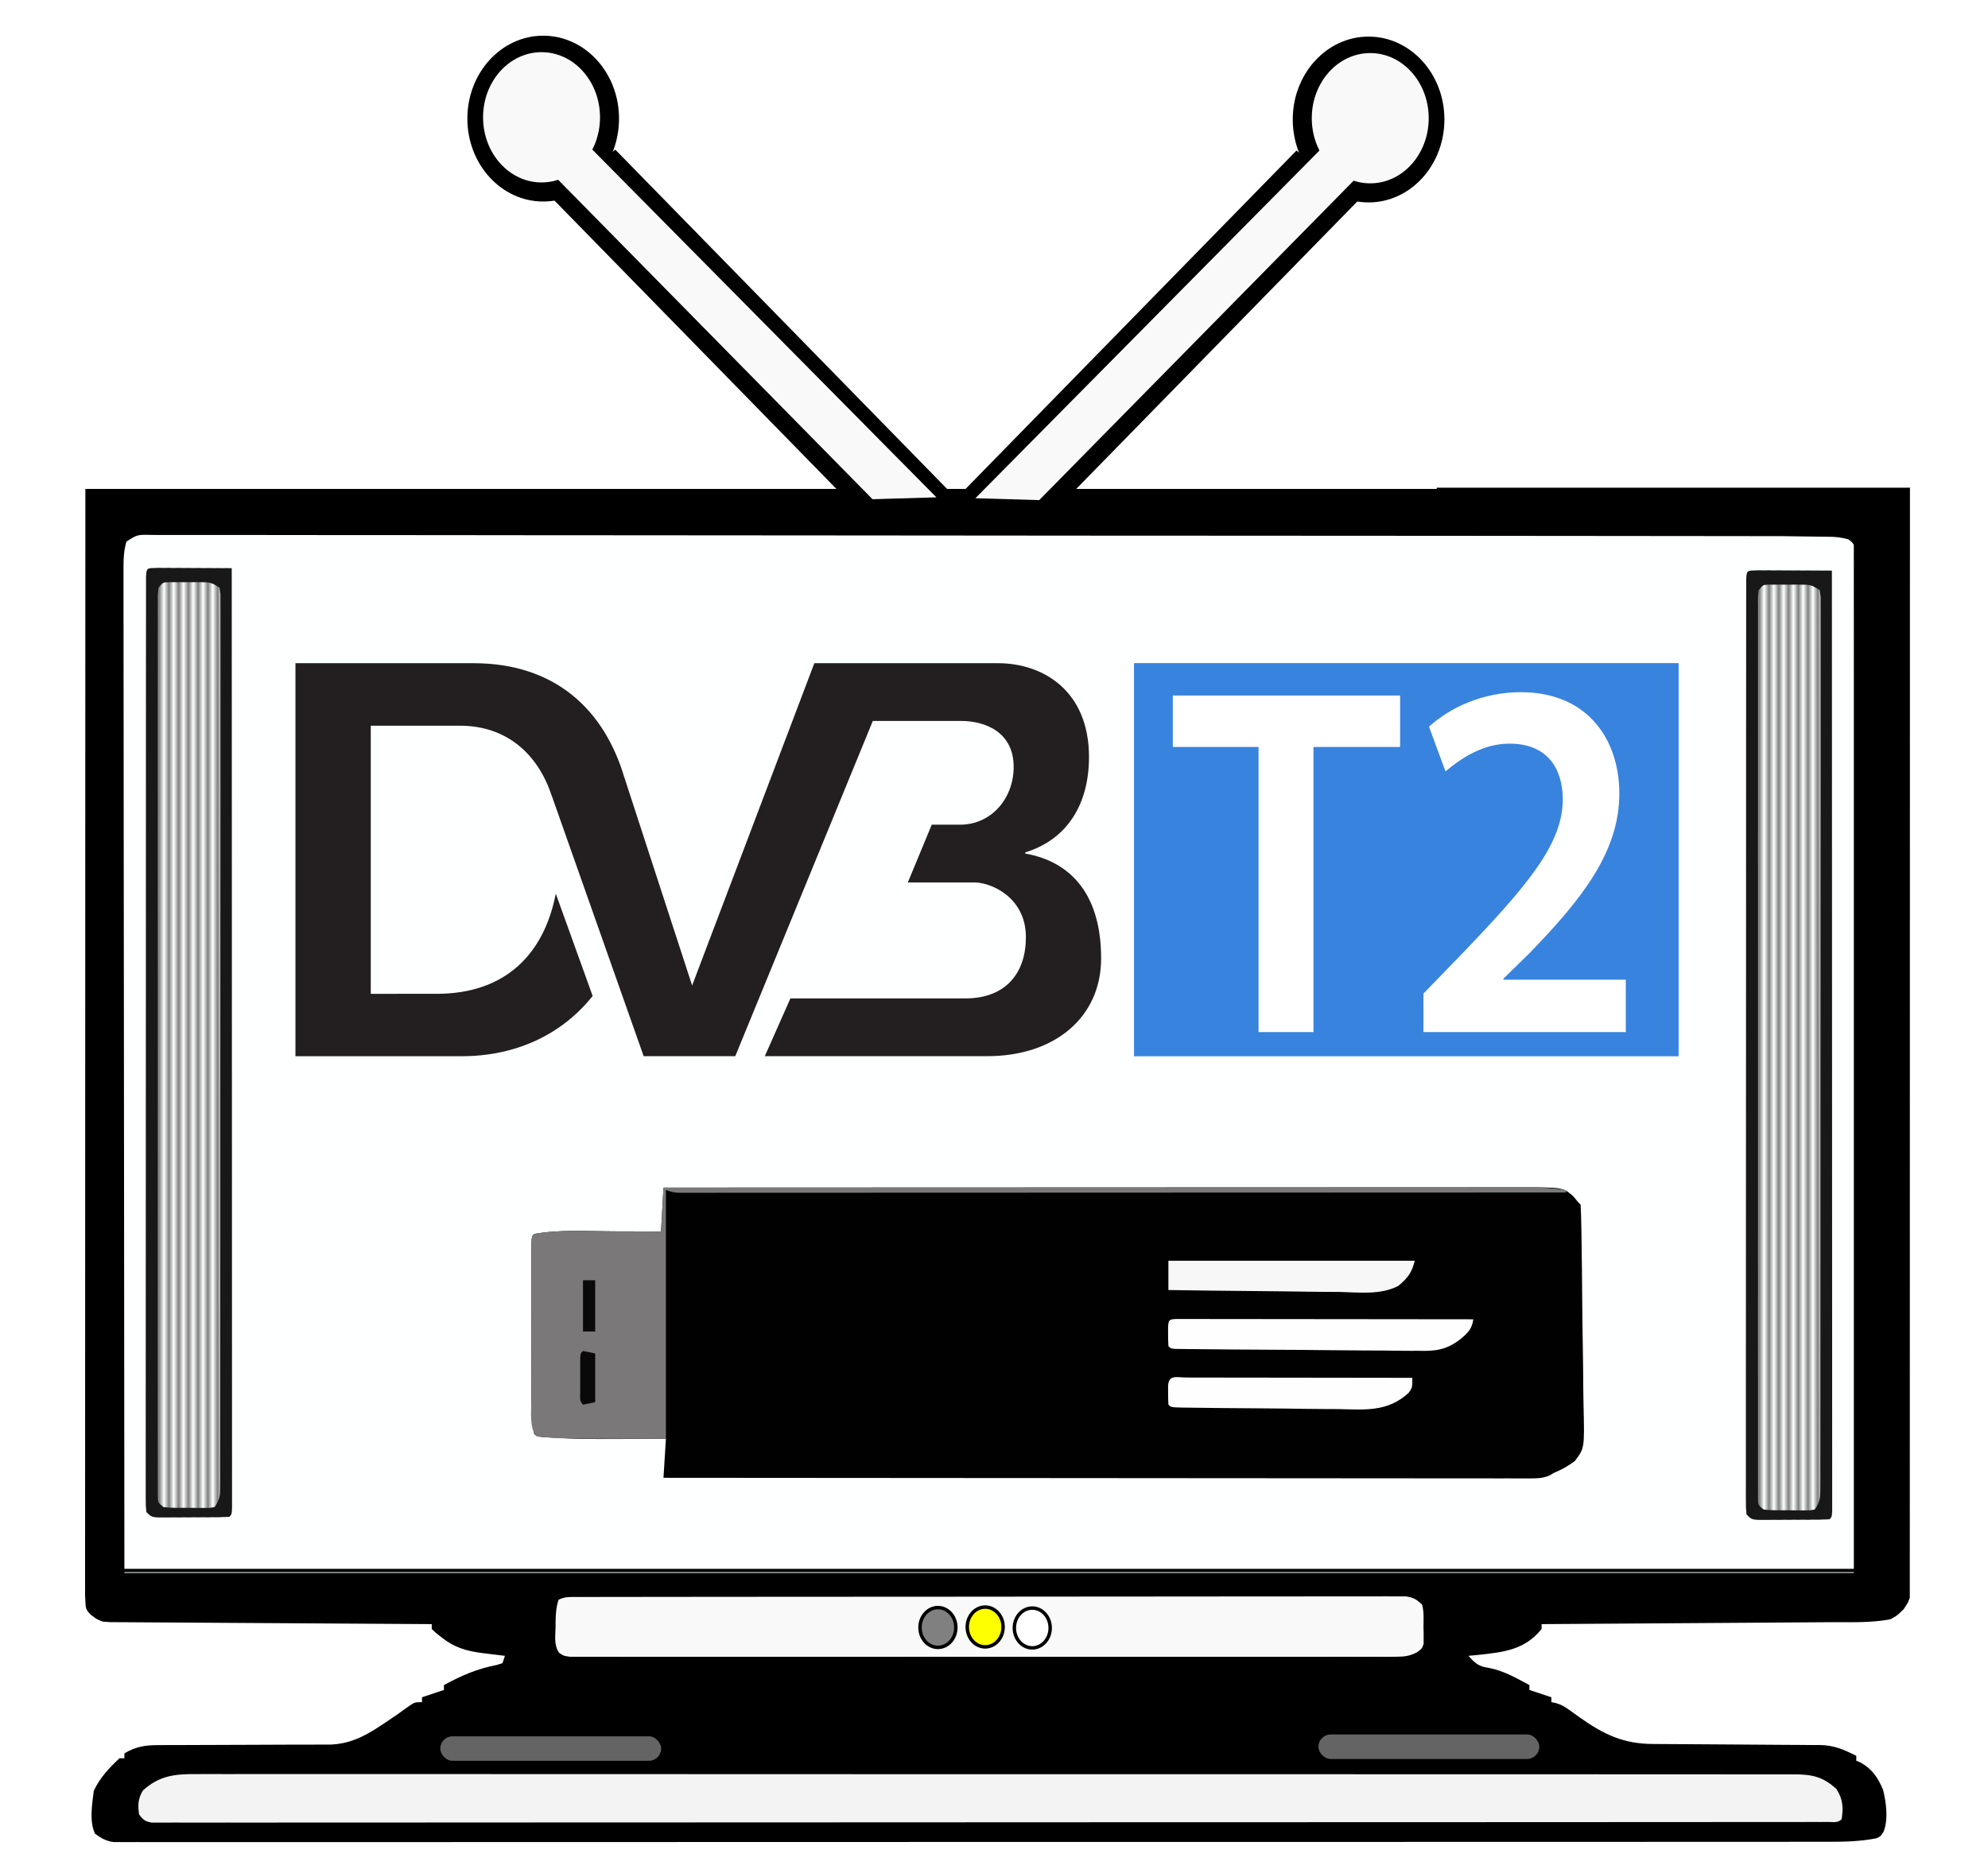 <?xml version="1.0" encoding="UTF-8" standalone="no"?>
<svg
   version="1.1"
   width="815"
   height="768"
   id="svg434"
   sodipodi:docname="icon.svg"
   inkscape:version="1.3.2 (091e20e, 2023-11-25, custom)"
   xmlns:inkscape="http://www.inkscape.org/namespaces/inkscape"
   xmlns:sodipodi="http://sodipodi.sourceforge.net/DTD/sodipodi-0.dtd"
   xmlns:xlink="http://www.w3.org/1999/xlink"
   xmlns="http://www.w3.org/2000/svg"
   xmlns:svg="http://www.w3.org/2000/svg">
  <defs
     id="defs438">
    <pattern
       inkscape:collect="always"
       xlink:href="#Strips2_1"
       preserveAspectRatio="xMidYMid"
       id="pattern74"
       patternTransform="matrix(2,0,0,2,720.235,233.886)"
       x="0"
       y="0" />
    <pattern
       inkscape:collect="always"
       xlink:href="#Strips2_1"
       preserveAspectRatio="xMidYMid"
       id="pattern73"
       patternTransform="matrix(2,0,0,2,64.235,232.886)" />
    <pattern
       inkscape:collect="always"
       patternUnits="userSpaceOnUse"
       width="1.5"
       height="1"
       patternTransform="translate(0,0) scale(2,2)"
       preserveAspectRatio="xMidYMid"
       id="Strips2_1"
       style="fill:#808080"
       inkscape:stockid="Stripes 12 (2:1)"
       inkscape:isstock="true"
       inkscape:label="Stripes 12 (2:1)">
      <rect
   style="stroke:none"
   x="0"
   y="-0.5"
   width="1"
   height="2"
   id="rect197" />

    </pattern>
    <clipPath
       clipPathUnits="userSpaceOnUse"
       id="clipPath5">
      <rect
         style="fill:#000000;stroke:#000000;stroke-width:0;stroke-linejoin:bevel;paint-order:stroke markers fill;stop-color:#000000"
         id="rect5-4"
         width="20"
         height="200"
         x="530"
         y="595" />
    </clipPath>
    <linearGradient
       id="swatch46">
      <stop
         style="stop-color:#ffffff;stop-opacity:1;"
         offset="0"
         id="stop46" />
    </linearGradient>
  </defs>
  <sodipodi:namedview
     id="namedview436"
     pagecolor="#646464"
     bordercolor="#000000"
     borderopacity="0.25"
     inkscape:showpageshadow="2"
     inkscape:pageopacity="0.0"
     inkscape:pagecheckerboard="0"
     inkscape:deskcolor="#d1d1d1"
     showgrid="false"
     inkscape:zoom="1"
     inkscape:cx="249"
     inkscape:cy="581"
     inkscape:window-width="1848"
     inkscape:window-height="1177"
     inkscape:window-x="-6"
     inkscape:window-y="12"
     inkscape:window-maximized="0"
     inkscape:current-layer="svg434" />
  <path
     id="path372-4-9"
     d="m 593.238,191.029 v 0.501 H 308.644 229.08 28.13 c -0.019,53.413 -0.04,106.826 -0.05,160.239 -0.002,10.99 -0.004,21.981 -0.006,32.971 v 4.26 c -0.004,22.587 -0.013,45.175 -0.022,67.762 -0.01,23.246 -0.016,46.491 -0.018,69.737 -9.28e-4,14.329 -0.004,28.658 -0.012,42.987 -0.006,9.911 -0.008,19.822 -0.008,29.733 7.68e-4,5.715 0.002,11.431 -0.002,17.146 -0.005,5.309 -0.01,10.618 -0.008,15.927 9.38e-4,1.922 9.38e-4,3.844 0.002,5.766 -0.004,2.673 -0.008,5.347 -0.006,8.02 l 0.205,3.682 c -0.009,2.476 1.692,3.647 2.369,4.398 2.439,1.776 1.301,0.966 2.623,1.775 l 2.132,0.88 3.074,0.24 c 2.055,0.009 4.109,0.017 6.164,0.031 3.775,0.028 7.551,0.053 11.326,0.072 4.015,0.021 8.03,0.046 12.045,0.072 7.579,0.051 15.157,0.096 22.736,0.139 8.698,0.049 17.399,0.103 26.097,0.158 17.987,0.115 35.974,0.223 53.961,0.327 l 2.244,0.014 v 2.004 l 1.793,1.659 2.415,1.847 c 5.325,4.156 10.357,5.558 17.07,6.398 l 2.056,0.239 c 1.379,0.17 2.757,0.339 4.136,0.509 l 3.132,0.368 -1.02,3.005 -2.347,0.74 c -8.161,1.528 -14.87,4.368 -22.134,8.277 v 2.004 l -9.18,3.005 v 2.004 c -3.06,0 -3.06,3e-5 -5.929,1.941 -3.098,2.259 -6.252,4.414 -9.475,6.498 l -1.873,1.203 c -6.865,4.521 -13.346,7.698 -21.75,7.793 l -2.309,-0.02 c -1.712,0.011 -3.426,0.022 -5.138,0.031 -2.771,-0.005 -5.541,-0.01 -8.312,0.004 -6.942,0.046 -13.883,0.068 -20.825,0.08 -5.994,0.01 -11.988,0.024 -17.982,0.061 -2.822,0.019 -5.643,0.034 -8.465,0.029 -1.78,-0.003 -3.561,4e-5 -5.341,0.01 l -2.494,0.016 c -5.581,-0.045 -9.653,0.532 -14.552,3.391 v 2.004 h -2.04 c -4.336,3.948 -8.281,8.111 -10.774,13.399 -0.664,5.401 -1.972,12.656 0.574,17.657 2.575,1.811 4.509,2.919 7.658,3.381 h 2.761 l 3.208,0.022 3.512,-0.022 c 3.983,0.013 7.967,0.024 11.95,0.012 3.704,-0.012 7.407,-0.01 11.111,-0.004 6.492,0.011 12.984,0.014 19.477,0.006 9.731,-0.014 19.46,-0.017 29.191,-0.01 17.376,0.012 34.753,0.012 52.128,0 15.288,-0.011 30.575,-0.019 45.862,-0.018 l 3.066,0.002 c 4.107,3.4e-4 8.213,-4e-4 12.32,0 38.549,0.004 77.099,-0.006 115.648,-0.027 34.323,-0.018 68.646,-0.027 102.969,-0.022 2.205,3.7e-4 4.41,0.002 6.614,0.002 h 3.303 c 5.489,8.9e-4 10.977,9.3e-4 16.466,0.002 l 3.283,0.002 c 28.726,0.004 57.451,-9.1e-4 86.176,-0.01 3.09,-9.2e-4 6.18,-9.2e-4 9.27,-0.002 2.05,-6.2e-4 4.1,-9.1e-4 6.15,-0.002 14.277,-0.004 28.555,-0.006 42.832,-0.004 18.494,0.002 36.987,-3.7e-4 55.481,-0.016 9.787,-0.007 19.575,-0.013 29.362,-0.007 6.582,0.004 13.162,9.2e-4 19.744,-0.007 3.757,-0.006 7.514,-0.012 11.27,-0.007 3.451,0.006 6.901,0.006 10.352,0 l 3.775,-0.01 c 6.795,0.026 13.289,-0.157 19.969,-1.438 1.766,-0.821 1.765,-0.82 3.016,-2.767 1.986,-5.186 1.08,-11.819 -0.231,-17.086 -2.144,-5.013 -4.536,-8.597 -9.435,-11.27 l -1.785,-0.751 v -2.004 c -5.319,-2.612 -9.266,-4.338 -15.321,-4.434 l -2.267,0.01 c -2.561,-0.027 -5.121,-0.052 -7.682,-0.057 -1.828,-0.003 -3.655,-0.011 -5.483,-0.025 -4.808,-0.045 -9.615,-0.079 -14.422,-0.1 -7.851,-0.033 -15.702,-0.089 -23.553,-0.151 -2.762,-0.022 -5.524,-0.041 -8.286,-0.053 -1.743,-0.007 -3.485,-0.015 -5.228,-0.025 l -2.439,-0.016 c -12.655,-0.017 -20.7,-3.81 -30.904,-10.865 l -2.146,-1.518 -2.05,-1.436 c -2.021,-1.442 -3.505,-2.328 -5.913,-3.017 l -1.813,-0.353 v -2.004 l -9.181,-3.005 v -2.004 c -5.625,-2.972 -11.001,-6.015 -17.341,-7.138 -3.933,-0.483 -5.526,-2.008 -8.16,-4.884 1.369,-0.119 2.737,-0.246 4.104,-0.376 10.61,-1.151 19.393,-1.997 26.497,-10.644 v -2.004 c 16.564,-0.103 33.128,-0.209 49.692,-0.323 8.059,-0.055 16.119,-0.111 24.178,-0.16 7.073,-0.043 14.145,-0.089 21.218,-0.139 3.744,-0.027 7.489,-0.054 11.233,-0.076 3.569,-0.02 7.139,-0.042 10.709,-0.069 l 3.985,-0.029 c 8.195,-0.039 16.778,0.34 24.854,-1.207 1.963,-1.157 2.154,-0.78 5.546,-4.132 l 1.785,-2.755 0.765,-1.941 0.064,-454.003 0.011,-2.037 -2.051,0.033 z m -537.754,19.379 3.399,0.039 c 3.837,-0.02 7.671,-0.033 11.507,-0.014 3.57,0.021 7.142,0.022 10.713,0.014 6.256,-0.016 12.511,-0.017 18.767,0 9.38,0.028 18.759,0.035 28.139,0.029 15.772,-0.011 31.545,-0.003 47.317,0.024 15.711,0.027 31.422,0.047 47.133,0.051 h 2.953 c 4.952,9.1e-4 9.904,0.003 14.856,0.004 35.102,0.005 70.205,0.032 105.306,0.074 34.147,0.042 68.293,0.072 102.439,0.084 l 3.188,0.002 c 8.467,0.003 16.935,0.005 25.402,0.007 36.574,0.012 73.147,0.035 109.721,0.061 6.879,0.005 13.758,0.009 20.636,0.014 20.777,0.013 41.554,0.027 62.331,0.053 8.6,0.011 17.2,0.022 25.8,0.027 7.178,0.004 14.358,0.007 21.537,0.02 3.623,0.006 7.243,0.015 10.866,0.016 3.325,-1e-5 6.652,9.3e-4 9.977,0.007 l 19.837,0.258 c 4.461,-0.005 7.713,0.944 8.035,1.065 0.206,0.078 0.83,0.557 1.205,0.875 0.298,0.252 1.117,0.978 1.106,1.703 l 0.012,52.092 v 52.846 105.69 105.69 105.69 H 44.451 L 44.26,426.765 c -0.039,-31.037 -0.081,-62.075 -0.098,-93.113 -0.002,-11.752 -0.006,-23.504 -0.028,-35.257 -0.02,-10.163 -0.034,-20.325 -0.032,-30.488 0.002,-5.233 0.007,-10.465 -0.006,-15.698 -0.015,-4.784 -0.029,-9.568 -0.022,-14.352 0.004,-1.736 0.006,-3.471 0.008,-5.207 -0.014,-2.406 -0.026,-4.812 -0.018,-7.218 l 0.01,-2.172 c -0.003,-3.64 0.209,-6.607 1.219,-10.102 4.53,-2.862 4.53,-2.861 10.191,-2.751 z"
     sodipodi:nodetypes="cccccsccssscccccccccccccscccccccccccccccccccccccscccccccccccccscccsccscsscccssccsccccccccccccccccsccccccccccccccccscccccccccccccccccccccccccccccscccccsscccccccccccccccccsc"
     style="fill:#ffffff;stroke-width:1.011" />
  <path
     id="path372-4"
     d="m 593.72,194.034 v 0.509 H 308.38 228.607 27.131 c -0.019,54.277 -0.04,108.554 -0.05,162.831 -0.002,11.168 -0.004,22.337 -0.006,33.505 v 4.328 c -0.004,22.953 -0.013,45.906 -0.022,68.858 -0.01,23.622 -0.016,47.243 -0.018,70.865 -9.38e-4,14.561 -0.004,29.122 -0.012,43.683 -0.006,10.071 -0.008,20.143 -0.008,30.214 7.71e-4,5.808 0.002,11.616 -0.002,17.423 -0.005,5.395 -0.01,10.79 -0.008,16.185 9.39e-4,1.953 9.39e-4,3.906 0.002,5.859 -0.004,2.717 -0.008,5.433 -0.006,8.15 l 0.206,3.741 c -0.009,2.516 1.696,3.706 2.375,4.47 2.446,1.805 1.304,0.981 2.63,1.804 l 2.138,0.894 3.083,0.243 c 2.06,0.009 4.12,0.018 6.18,0.032 3.785,0.028 7.571,0.054 11.356,0.074 4.026,0.021 8.051,0.047 12.077,0.074 7.599,0.051 15.197,0.098 22.796,0.141 8.721,0.05 17.444,0.105 26.165,0.161 18.034,0.117 36.068,0.227 54.102,0.332 l 2.25,0.014 v 2.036 l 1.798,1.686 2.421,1.877 c 5.339,4.223 10.384,5.648 17.115,6.502 l 2.061,0.243 c 1.382,0.173 2.765,0.345 4.147,0.517 l 3.14,0.374 -1.023,3.054 -2.353,0.752 c -8.182,1.553 -14.909,4.439 -22.192,8.41 v 2.036 l -9.205,3.054 v 2.036 c -3.068,0 -3.068,3e-5 -5.945,1.972 -3.106,2.296 -6.268,4.485 -9.5,6.603 l -1.878,1.223 c -6.883,4.594 -13.381,7.822 -21.807,7.919 l -2.315,-0.02 c -1.717,0.011 -3.435,0.022 -5.152,0.032 -2.778,-0.005 -5.555,-0.01 -8.334,0.004 -6.96,0.047 -13.92,0.069 -20.88,0.082 -6.01,0.011 -12.02,0.024 -18.029,0.062 -2.83,0.019 -5.658,0.034 -8.487,0.03 -1.785,-0.003 -3.571,4e-5 -5.355,0.01 l -2.501,0.016 c -5.595,-0.046 -9.679,0.54 -14.59,3.446 v 2.036 H 41.45 c -4.347,4.012 -8.303,8.242 -10.803,13.616 -0.666,5.489 -1.977,12.861 0.575,17.942 2.582,1.84 4.52,2.966 7.678,3.436 h 2.769 l 3.216,0.022 3.522,-0.022 c 3.993,0.013 7.988,0.025 11.981,0.012 3.714,-0.012 7.427,-0.01 11.14,-0.004 6.509,0.012 13.018,0.014 19.528,0.006 9.756,-0.014 19.511,-0.017 29.267,-0.01 17.421,0.013 34.844,0.012 52.265,0 15.328,-0.011 30.655,-0.019 45.983,-0.018 l 3.074,0.002 c 4.118,3.4e-4 8.235,-4.1e-4 12.353,0 38.65,0.004 77.301,-0.006 115.951,-0.028 34.413,-0.019 68.826,-0.027 103.239,-0.022 2.21,3.7e-4 4.421,0.002 6.632,0.002 h 3.312 c 5.503,9e-4 11.006,9.4e-4 16.509,0.002 l 3.292,0.002 c 28.801,0.004 57.601,-9.2e-4 86.402,-0.01 3.098,-9.3e-4 6.197,-9.3e-4 9.294,-0.002 2.056,-6.3e-4 4.111,-9.3e-4 6.166,-0.002 14.314,-0.004 28.63,-0.006 42.944,-0.004 18.543,0.002 37.084,-3.7e-4 55.627,-0.016 9.813,-0.007 19.627,-0.013 29.439,-0.007 6.599,0.004 13.196,9.3e-4 19.795,-0.007 3.766,-0.006 7.533,-0.012 11.3,-0.007 3.46,0.006 6.919,0.006 10.379,0 l 3.785,-0.01 c 6.813,0.026 13.324,-0.159 20.021,-1.461 1.771,-0.834 1.77,-0.834 3.024,-2.811 1.991,-5.27 1.083,-12.01 -0.232,-17.363 -2.15,-5.095 -4.548,-8.736 -9.46,-11.453 l -1.79,-0.764 v -2.036 c -5.333,-2.654 -9.29,-4.409 -15.361,-4.505 l -2.273,0.01 c -2.567,-0.028 -5.135,-0.053 -7.702,-0.058 -1.832,-0.003 -3.665,-0.011 -5.497,-0.026 -4.82,-0.045 -9.64,-0.08 -14.46,-0.101 -7.871,-0.034 -15.743,-0.09 -23.614,-0.153 -2.769,-0.022 -5.538,-0.042 -8.308,-0.054 -1.747,-0.007 -3.494,-0.015 -5.241,-0.026 l -2.445,-0.016 c -12.688,-0.018 -20.755,-3.872 -30.985,-11.041 l -2.151,-1.543 -2.055,-1.459 c -2.026,-1.465 -3.514,-2.366 -5.929,-3.066 l -1.818,-0.358 v -2.036 l -9.205,-3.054 v -2.036 c -5.64,-3.02 -11.03,-6.112 -17.386,-7.253 -3.944,-0.491 -5.541,-2.04 -8.182,-4.963 1.372,-0.121 2.744,-0.25 4.115,-0.382 10.638,-1.17 19.444,-2.029 26.567,-10.816 v -2.036 c 16.607,-0.104 33.215,-0.213 49.822,-0.328 8.08,-0.056 16.161,-0.113 24.242,-0.163 7.092,-0.044 14.182,-0.09 21.273,-0.141 3.754,-0.027 7.508,-0.055 11.262,-0.078 3.579,-0.021 7.158,-0.042 10.737,-0.07 l 3.995,-0.03 c 8.216,-0.039 16.822,0.346 24.919,-1.227 1.969,-1.176 2.159,-0.793 5.561,-4.199 l 1.79,-2.8 0.767,-1.972 0.064,-461.347 0.011,-2.07 -2.057,0.034 z m -539.163,19.692 3.408,0.04 c 3.847,-0.02 7.691,-0.033 11.538,-0.014 3.58,0.022 7.161,0.023 10.741,0.014 6.272,-0.016 12.544,-0.018 18.817,0 9.404,0.028 18.808,0.036 28.213,0.03 15.813,-0.011 31.627,-0.003 47.441,0.024 15.752,0.027 31.505,0.048 47.257,0.052 h 2.96 c 4.965,9.2e-4 9.93,0.003 14.895,0.004 35.194,0.005 70.389,0.032 105.582,0.075 34.236,0.043 68.472,0.073 102.708,0.086 l 3.196,0.002 c 8.489,0.003 16.979,0.005 25.468,0.007 36.67,0.013 73.339,0.036 110.009,0.062 6.897,0.005 13.794,0.009 20.69,0.014 20.831,0.013 41.663,0.028 62.494,0.054 8.623,0.011 17.245,0.023 25.868,0.028 7.197,0.004 14.396,0.007 21.593,0.02 3.632,0.006 7.262,0.015 10.894,0.016 3.334,-1e-5 6.669,9.4e-4 10.004,0.007 l 19.889,0.263 c 4.473,-0.005 7.734,0.959 8.056,1.082 0.206,0.079 0.832,0.566 1.208,0.889 0.298,0.256 1.12,0.994 1.109,1.731 l 0.011,52.935 V 324.846 432.245 539.644 647.044 H 43.495 L 43.303,433.582 c -0.04,-31.539 -0.082,-63.079 -0.098,-94.619 -0.002,-11.943 -0.006,-23.884 -0.028,-35.827 -0.02,-10.327 -0.034,-20.654 -0.032,-30.982 0.002,-5.317 0.007,-10.635 -0.006,-15.952 -0.015,-4.861 -0.029,-9.723 -0.022,-14.584 0.004,-1.764 0.006,-3.527 0.008,-5.291 -0.014,-2.445 -0.026,-4.89 -0.018,-7.335 l 0.01,-2.207 c -0.003,-3.699 0.209,-6.714 1.222,-10.266 4.542,-2.908 4.541,-2.907 10.217,-2.796 z"
     sodipodi:nodetypes="cccccsccssscccccccccccccscccccccccccccccccccccccscccccccccccccscccsccscsscccssccsccccccccccccccccsccccccccccccccccscccccccccccccccccccccccccccccscccccsscccccccccccccccccsc"
     style="fill:#ffffff;stroke-width:1.02" />
  <rect
     style="fill:#feffff;fill-opacity:1;stroke:#000000;stroke-width:1.337;stroke-linecap:butt;stroke-linejoin:round;stroke-dasharray:none;stroke-opacity:1"
     id="rect74"
     width="728"
     height="428"
     x="46"
     y="216" />
  <path
     id="path372"
     d="m 589,200 v 0.5 H 310 232 35 c -0.018,53.317 -0.04,106.634 -0.049,159.951 -0.002,10.971 -0.004,21.942 -0.006,32.912 v 4.252 c -0.004,22.547 -0.012,45.094 -0.021,67.641 -0.01,23.204 -0.015,46.407 -0.018,69.611 -0.001,14.304 -0.004,28.607 -0.012,42.91 -0.006,9.893 -0.008,19.787 -0.008,29.68 7.6e-4,5.705 0.002,11.41 -0.002,17.115 -0.005,5.299 -0.01,10.599 -0.008,15.898 0.001,1.919 0.001,3.837 0.002,5.756 -0.004,2.669 -0.008,5.337 -0.006,8.006 l 0.201,3.675 c -0.009,2.471 1.658,3.64 2.322,4.39 2.391,1.773 1.275,0.964 2.571,1.772 l 2.09,0.878 3.014,0.239 c 2.014,0.009 4.029,0.017 6.043,0.031 3.701,0.028 7.403,0.053 11.104,0.072 3.936,0.021 7.872,0.046 11.809,0.072 7.43,0.051 14.859,0.096 22.289,0.139 8.527,0.049 17.057,0.103 25.584,0.158 17.634,0.115 35.267,0.223 52.9,0.326 L 177,666 v 2 l 1.758,1.656 2.367,1.844 c 5.221,4.148 10.154,5.548 16.734,6.387 l 2.016,0.238 c 1.352,0.17 2.703,0.339 4.055,0.508 L 207,679 l -1,3 -2.301,0.738 C 195.699,684.264 189.121,687.098 182,691 v 2 l -9,3 v 2 c -3,0 -3,3e-5 -5.812,1.938 -3.037,2.255 -6.129,4.406 -9.289,6.486 l -1.836,1.201 c -6.73,4.513 -13.084,7.684 -21.322,7.779 l -2.264,-0.019 c -1.679,0.011 -3.359,0.022 -5.037,0.031 -2.716,-0.005 -5.432,-0.01 -8.148,0.004 -6.805,0.046 -13.61,0.068 -20.416,0.08 -5.876,0.01 -11.753,0.024 -17.629,0.061 -2.767,0.019 -5.532,0.034 -8.299,0.029 -1.745,-0.003 -3.491,3e-5 -5.236,0.01 l -2.445,0.016 C 59.795,715.571 55.802,716.146 51,719 v 2 h -2 c -4.251,3.941 -8.118,8.096 -10.562,13.375 -0.651,5.392 -1.933,12.633 0.562,17.625 2.524,1.808 4.42,2.913 7.508,3.375 h 2.707 l 3.145,0.021 3.443,-0.021 c 3.905,0.013 7.81,0.024 11.715,0.012 3.631,-0.012 7.262,-0.01 10.893,-0.004 6.365,0.012 12.729,0.014 19.094,0.006 9.539,-0.014 19.078,-0.016 28.617,-0.01 17.034,0.012 34.069,0.012 51.104,0 14.987,-0.011 29.974,-0.019 44.961,-0.018 l 3.006,0.002 c 4.026,3.3e-4 8.052,-4.1e-4 12.078,0 37.792,0.004 75.583,-0.007 113.375,-0.027 33.648,-0.018 67.297,-0.027 100.945,-0.021 2.161,3.5e-4 4.323,0.002 6.484,0.002 h 3.238 c 5.381,8.6e-4 10.761,0.001 16.143,0.002 l 3.219,0.002 c 28.161,0.004 56.321,-10e-4 84.482,-0.01 3.029,-9.2e-4 6.059,-10e-4 9.088,-0.002 2.01,-6e-4 4.019,-10e-4 6.029,-0.002 13.996,-0.004 27.994,-0.006 41.99,-0.004 18.131,0.002 36.26,-3.7e-4 54.391,-0.016 9.595,-0.008 19.191,-0.013 28.785,-0.008 6.452,0.004 12.903,9.5e-4 19.355,-0.008 3.683,-0.006 7.366,-0.012 11.049,-0.008 3.383,0.006 6.766,0.007 10.148,0 l 3.701,-0.01 c 6.661,0.026 13.028,-0.157 19.576,-1.436 1.731,-0.819 1.73,-0.819 2.957,-2.762 C 774.173,745.879 773.285,739.258 772,734 c -2.102,-5.005 -4.447,-8.581 -9.25,-11.25 L 761,722 v -2 c -5.214,-2.607 -9.084,-4.331 -15.02,-4.426 l -2.223,0.01 c -2.51,-0.027 -5.021,-0.052 -7.531,-0.057 -1.792,-0.003 -3.583,-0.011 -5.375,-0.025 -4.713,-0.044 -9.425,-0.079 -14.139,-0.1 -7.696,-0.033 -15.394,-0.089 -23.09,-0.15 -2.708,-0.022 -5.415,-0.041 -8.123,-0.053 -1.708,-0.007 -3.417,-0.015 -5.125,-0.025 l -2.391,-0.016 c -12.406,-0.018 -20.293,-3.803 -30.297,-10.846 l -2.104,-1.516 -2.01,-1.434 c -1.981,-1.439 -3.436,-2.324 -5.797,-3.012 L 636,698 v -2 l -9,-3 v -2 c -5.514,-2.967 -10.785,-6.004 -17,-7.125 -3.856,-0.482 -5.418,-2.004 -8,-4.875 1.342,-0.119 2.683,-0.246 4.023,-0.375 C 616.425,677.476 625.036,676.632 632,668 v -2 c 16.238,-0.103 32.477,-0.209 48.715,-0.322 7.901,-0.055 15.802,-0.111 23.703,-0.16 6.934,-0.043 13.867,-0.089 20.801,-0.139 3.67,-0.027 7.342,-0.054 11.012,-0.076 3.499,-0.02 6.999,-0.042 10.498,-0.068 l 3.906,-0.029 C 758.669,665.166 767.083,665.545 775,664 c 1.925,-1.155 2.111,-0.779 5.438,-4.125 l 1.75,-2.75 0.75,-1.938 L 783,202 783.011,199.967 781,200 Z m -527.184,19.344 3.332,0.039 c 3.761,-0.019 7.52,-0.033 11.281,-0.014 3.5,0.021 7.002,0.022 10.502,0.014 6.133,-0.016 12.266,-0.017 18.398,0 9.195,0.028 18.39,0.035 27.586,0.029 15.462,-0.011 30.925,-0.003 46.387,0.023 15.402,0.026 30.805,0.047 46.207,0.051 h 2.895 c 4.855,0.001 9.71,0.003 14.564,0.004 34.412,0.005 68.825,0.032 103.236,0.074 33.475,0.042 66.95,0.072 100.426,0.084 l 3.125,0.002 c 8.3,0.003 16.602,0.005 24.902,0.008 35.855,0.012 71.71,0.035 107.564,0.061 6.743,0.005 13.487,0.009 20.23,0.014 20.369,0.013 40.737,0.027 61.105,0.053 8.431,0.011 16.862,0.022 25.293,0.027 7.037,0.004 14.076,0.008 21.113,0.019 3.551,0.006 7.101,0.015 10.652,0.016 3.26,-1e-5 6.521,0.001 9.781,0.008 l 19.447,0.258 c 4.374,-0.005 7.562,0.942 7.877,1.063 0.202,0.077 0.814,0.556 1.181,0.874 0.292,0.252 1.095,0.976 1.085,1.7 L 760,275.75 V 328.5 434 539.5 645 H 51 L 50.812,435.312 c -0.039,-30.982 -0.08,-61.964 -0.096,-92.945 -0.002,-11.731 -0.006,-23.462 -0.027,-35.193 -0.019,-10.145 -0.033,-20.289 -0.031,-30.434 0.002,-5.223 0.007,-10.447 -0.006,-15.67 -0.015,-4.775 -0.028,-9.551 -0.021,-14.326 0.004,-1.733 0.006,-3.465 0.008,-5.197 -0.013,-2.402 -0.025,-4.803 -0.018,-7.205 l 0.01,-2.168 c -0.003,-3.633 0.205,-6.595 1.195,-10.084 4.441,-2.857 4.441,-2.856 9.99,-2.746 z"
     sodipodi:nodetypes="cccccsccssscccccccccccccscccccccccccccccccccccccscccccccccccccscccsccscsscccssccsccccccccccccccccsccccccccccccccccscccccccccccccccccccccccccccccscccccsscccccccccccccccccsc" />
  <rect
     style="fill:#646464;fill-opacity:1;stroke:none;stroke-width:1.492;stroke-linecap:butt;stroke-linejoin:round;stroke-dasharray:none;stroke-opacity:1"
     id="rect22-1-0"
     width="90.552"
     height="10.052"
     x="180.5"
     y="712"
     ry="5.026" />
  <path
     d="m 272,487 c 45.98,-0.023 91.961,-0.041 137.941,-0.051 5.427,-10e-4 10.855,-0.003 16.282,-0.004 1.621,-4e-4 1.621,-4e-4 3.274,-8e-4 17.499,-0.004 34.999,-0.012 52.498,-0.021 17.954,-0.009 35.907,-0.015 53.861,-0.017 11.08,-10e-4 22.16,-0.006 33.24,-0.014 7.596,-0.005 15.192,-0.007 22.788,-0.006 4.384,6.4e-4 8.767,-3.5e-4 13.151,-0.006 4.015,-0.005 8.029,-0.005 12.044,-0.002 1.451,4.2e-4 2.902,-8.4e-4 4.353,-0.004 19.199,-0.039 19.199,-0.039 23.504,3.625 0.681,0.825 1.361,1.65 2.062,2.5 0.33,0.33 0.66,0.66 1,1 0.154,3.123 0.242,6.225 0.288,9.35 0.027,1.473 0.027,1.473 0.054,2.976 0.155,9.079 0.242,18.159 0.31,27.239 0.046,6.103 0.114,12.205 0.233,18.307 0.115,5.895 0.175,11.789 0.198,17.685 0.018,2.246 0.055,4.492 0.111,6.737 0.421,17.585 0.421,17.585 -3.577,22.837 -2.816,2.096 -5.379,3.537 -8.616,4.869 -0.59,0.348 -1.181,0.697 -1.789,1.056 -2.889,1.234 -5.2,1.193 -8.341,1.191 -1.898,0.006 -1.898,0.006 -3.835,0.012 -1.407,-0.006 -2.814,-0.012 -4.221,-0.018 -1.493,8.7e-4 -2.985,0.003 -4.478,0.005 -4.107,0.004 -8.214,-0.004 -12.321,-0.014 -4.427,-0.009 -8.853,-0.006 -13.28,-0.004 -7.671,0.001 -15.343,-0.005 -23.014,-0.017 -11.092,-0.016 -22.183,-0.021 -33.275,-0.024 -17.995,-0.004 -35.989,-0.018 -53.984,-0.037 -17.482,-0.018 -34.964,-0.033 -52.446,-0.041 -1.616,-7.8e-4 -1.616,-7.8e-4 -3.264,-0.002 -5.404,-0.003 -10.808,-0.005 -16.213,-0.008 C 361.693,606.08 316.846,606.045 272,606 c 0.33,-5.28 0.66,-10.56 1,-16 -3.351,0.017 -3.351,0.017 -6.77,0.035 -27.753,0.113 -27.753,0.113 -38.793,-0.473 -0.765,-0.039 -1.53,-0.079 -2.318,-0.119 C 220.136,589.136 220.136,589.136 219,588 c -0.878,-4.89 -1.126,-9.61 -1.129,-14.572 -0.002,-0.721 -0.004,-1.442 -0.005,-2.185 -0.004,-2.36 -0.002,-4.719 0.002,-7.079 -6.8e-4,-1.647 -0.002,-3.293 -0.003,-4.94 -0.001,-3.438 6.5e-4,-6.876 0.005,-10.313 0.006,-4.415 0.002,-8.831 -0.004,-13.246 -0.004,-3.394 -0.002,-6.787 1.2e-4,-10.181 6.7e-4,-1.629 -1.5e-4,-3.258 -0.002,-4.888 -0.003,-2.267 0.001,-4.534 0.007,-6.801 7.9e-4,-1.291 0.002,-2.583 0.002,-3.913 C 218,507 218,507 219,506 c 10.488,-1.874 21.577,-1.111 32.188,-1.062 1.925,0.005 3.85,0.01 5.775,0.014 4.679,0.01 9.358,0.03 14.037,0.049 0.33,-5.94 0.66,-11.88 1,-18 z"
     fill="#010101"
     id="path374" />
  <path
     d="m 720.235,233.886 c 1.434,1.6e-4 2.867,0.006 4.301,0.016 1.13,0.002 1.13,0.002 2.283,0.004 2.415,0.006 4.83,0.018 7.245,0.031 1.633,0.005 3.267,0.01 4.9,0.014 4.012,0.011 8.025,0.028 12.037,0.049 0.023,49.412 0.041,98.824 0.051,148.236 10e-4,5.827 0.003,11.654 0.004,17.481 2.6e-4,1.16 5.3e-4,2.32 8e-4,3.515 0.004,18.81 0.012,37.621 0.021,56.431 0.009,19.286 0.015,38.572 0.017,57.858 10e-4,11.911 0.006,23.821 0.014,35.732 0.005,8.156 0.007,16.312 0.006,24.467 -6.4e-4,4.713 3.8e-4,9.426 0.006,14.139 0.005,4.307 0.005,8.614 0.002,12.922 -4.3e-4,1.565 8.7e-4,3.131 0.004,4.696 0.004,2.114 0.002,4.227 -0.002,6.341 5.7e-4,1.767 5.7e-4,1.767 10e-4,3.571 C 751,622 751,622 750,623 c -2.352,0.113 -4.674,0.164 -7.027,0.168 -0.704,0.003 -1.408,0.007 -2.134,0.01 -1.492,0.005 -2.984,0.007 -4.476,0.007 -2.287,0.002 -4.574,0.02 -6.861,0.039 -1.447,0.003 -2.895,0.005 -4.342,0.006 -0.687,0.007 -1.373,0.014 -2.08,0.022 -4.851,-0.023 -4.851,-0.023 -7.08,-2.252 -0.25,-2.722 -0.25,-2.722 -0.249,-6.272 -0.003,-0.654 -0.005,-1.307 -0.008,-1.981 -0.006,-2.212 0.002,-4.423 0.01,-6.635 -0.002,-1.593 -0.004,-3.186 -0.007,-4.78 -0.006,-4.395 -3.3e-4,-8.789 0.008,-13.184 0.007,-4.733 0.002,-9.466 -0.002,-14.198 -0.005,-9.278 6.1e-4,-18.556 0.01,-27.834 0.01,-10.793 0.01,-21.586 0.01,-32.379 -5.1e-4,-19.25 0.009,-38.5 0.023,-57.751 0.014,-18.701 0.021,-37.403 0.021,-56.104 -4e-5,-1.152 -8e-5,-2.304 -1.2e-4,-3.491 -4e-5,-1.15 -8e-5,-2.3 -1.3e-4,-3.484 -6.9e-4,-21.26 0.005,-42.52 0.014,-63.779 0.003,-7.533 0.004,-15.065 0.005,-22.598 6.8e-4,-9.172 0.005,-18.345 0.014,-27.517 0.005,-4.685 0.008,-9.369 0.006,-14.054 -10e-4,-4.281 0.002,-8.562 0.01,-12.844 0.002,-1.556 0.002,-3.112 2.3e-4,-4.667 -0.002,-2.101 0.002,-4.202 0.008,-6.302 7e-4,-1.171 10e-4,-2.342 0.002,-3.549 0.188,-3.851 0.418,-3.572 4.361,-3.71 z"
     fill="#555556"
     id="path380"
     style="fill:url(#pattern74);fill-opacity:1" />
  <path
     d="m 64.235,232.886 c 1.434,1.6e-4 2.867,0.006 4.301,0.016 1.13,0.002 1.13,0.002 2.283,0.004 2.415,0.006 4.83,0.018 7.245,0.031 1.633,0.005 3.267,0.01 4.9,0.014 4.012,0.011 8.025,0.028 12.037,0.049 0.023,49.412 0.041,98.824 0.051,148.236 10e-4,5.827 0.003,11.654 0.004,17.481 2.6e-4,1.16 5.3e-4,2.32 8e-4,3.515 0.004,18.81 0.012,37.621 0.021,56.431 0.009,19.286 0.015,38.572 0.017,57.858 0.001,11.911 0.006,23.821 0.014,35.732 0.005,8.156 0.007,16.312 0.006,24.467 -6.4e-4,4.713 3.8e-4,9.426 0.006,14.139 0.005,4.307 0.005,8.614 0.002,12.922 -4.3e-4,1.565 8.7e-4,3.131 0.004,4.696 0.004,2.114 0.002,4.227 -0.002,6.341 5.7e-4,1.767 5.7e-4,1.767 0.001,3.571 C 95,621 95,621 94,622 c -2.352,0.113 -4.674,0.164 -7.027,0.168 -0.704,0.003 -1.408,0.007 -2.134,0.01 -1.492,0.005 -2.984,0.007 -4.476,0.007 -2.287,0.002 -4.574,0.02 -6.861,0.039 -1.447,0.003 -2.895,0.005 -4.342,0.006 -0.687,0.007 -1.373,0.014 -2.08,0.022 C 62.229,622.229 62.229,622.229 60,620 c -0.25,-2.722 -0.25,-2.722 -0.249,-6.272 -0.003,-0.654 -0.005,-1.307 -0.008,-1.981 -0.006,-2.212 0.002,-4.423 0.01,-6.635 -0.002,-1.593 -0.004,-3.186 -0.007,-4.78 -0.006,-4.395 -3.24e-4,-8.789 0.008,-13.184 0.007,-4.733 0.002,-9.466 -0.002,-14.198 -0.005,-9.278 6.11e-4,-18.556 0.01,-27.834 0.01,-10.793 0.01,-21.586 0.01,-32.379 -5.01e-4,-19.25 0.009,-38.5 0.023,-57.751 0.014,-18.701 0.021,-37.403 0.021,-56.104 -4e-5,-1.152 -8e-5,-2.304 -1.21e-4,-3.491 -4e-5,-1.15 -8.1e-5,-2.3 -1.22e-4,-3.484 -6.89e-4,-21.26 0.005,-42.52 0.014,-63.779 0.003,-7.533 0.004,-15.065 0.004,-22.598 6.81e-4,-9.172 0.005,-18.345 0.014,-27.517 0.005,-4.685 0.008,-9.369 0.006,-14.054 -0.001,-4.281 0.002,-8.562 0.01,-12.844 0.002,-1.556 0.002,-3.112 2.32e-4,-4.667 -0.002,-2.101 0.002,-4.202 0.008,-6.302 7.04e-4,-1.171 0.001,-2.342 0.002,-3.549 0.188,-3.851 0.418,-3.572 4.361,-3.71 z"
     fill="#555556"
     id="path382"
     style="fill:url(#pattern73);fill-opacity:1" />
  <path
     d="m 80.509,727.499 c 1.147,-0.006 2.294,-0.011 3.476,-0.017 3.18,-0.011 6.359,-0.005 9.54,0.01 3.461,0.011 6.922,-0.001 10.383,-0.01 6.065,-0.013 12.129,-0.011 18.193,7.8e-4 9.018,0.017 18.036,0.012 27.054,0.002 16.105,-0.017 32.21,-0.012 48.315,0.003 14.093,0.013 28.185,0.018 42.278,0.016 0.934,-1.6e-4 1.869,-3.3e-4 2.831,-4.9e-4 3.793,-6.6e-4 7.585,-10e-4 11.378,-0.002 35.585,-0.007 71.17,0.008 106.756,0.035 31.627,0.023 63.255,0.029 94.882,0.018 8.1,-0.003 16.199,-0.005 24.299,-0.008 1.496,-4.5e-4 1.496,-4.5e-4 3.022,-9e-4 26.416,-0.008 52.832,-0.001 79.248,0.01 2.842,10e-4 5.683,0.002 8.525,0.003 1.885,7.6e-4 3.77,0.002 5.655,0.002 14.086,0.006 28.173,0.004 42.259,-2.3e-4 16.012,-0.005 32.025,7.2e-4 48.037,0.021 8.966,0.011 17.932,0.014 26.898,0.005 5.984,-0.005 11.968,4.5e-4 17.951,0.015 3.413,0.008 6.825,0.011 10.238,10e-4 3.672,-0.008 7.344,0.002 11.016,0.017 1.065,-0.007 2.13,-0.013 3.227,-0.02 7.143,0.057 11.489,1.08 16.906,6.026 2.669,4.239 2.847,7.478 2.125,12.375 -1.611,1.611 -3.341,1.126 -5.571,1.128 -0.996,0.003 -1.993,0.006 -3.019,0.009 -1.11,-0.002 -2.22,-0.004 -3.363,-0.005 -1.758,0.003 -1.758,0.003 -3.551,0.006 -3.282,0.005 -6.565,0.005 -9.847,0.003 -3.56,-7.3e-4 -7.12,0.004 -10.68,0.009 -7.074,0.008 -14.147,0.01 -21.221,0.01 -8.467,9.2e-4 -16.934,0.008 -25.402,0.014 -20.468,0.016 -40.936,0.022 -61.403,0.027 -9.676,0.002 -19.352,0.006 -29.028,0.01 -33.1,0.013 -66.2,0.024 -99.301,0.027 -2.079,2.2e-4 -4.158,4.4e-4 -6.237,6.6e-4 -2.084,2.2e-4 -4.168,4.4e-4 -6.252,6.6e-4 -4.181,4.5e-4 -8.363,8.9e-4 -12.544,10e-4 -1.037,1.1e-4 -2.073,2.2e-4 -3.142,3.4e-4 -33.633,0.004 -67.265,0.019 -100.898,0.043 -35.53,0.025 -71.06,0.038 -106.591,0.04 -3.897,1.7e-4 -7.794,3.8e-4 -11.69,6.3e-4 -1.439,8e-5 -1.439,8e-5 -2.908,1.7e-4 -15.473,10e-4 -30.945,0.012 -46.418,0.027 -15.538,0.014 -31.077,0.018 -46.615,0.01 -9.242,-0.004 -18.484,-5.4e-4 -27.726,0.015 -6.164,0.01 -12.328,0.009 -18.493,-10e-4 -3.518,-0.005 -7.036,-0.006 -10.555,0.007 -3.78,0.011 -7.56,0.004 -11.341,-0.008 -1.105,0.008 -2.21,0.015 -3.349,0.023 -1.001,-0.007 -2.003,-0.014 -3.034,-0.021 -1.298,3.6e-4 -1.298,3.6e-4 -2.622,7.4e-4 C 59.487,746.913 58.605,746.209 57,744 c -0.51,-3.936 -0.447,-6.199 1.5,-9.688 6.671,-6.171 13.173,-6.894 22.009,-6.813 z"
     fill="#f3f3f3"
     id="path384" />
  <path
     d="m 236.67,654.869 c 1.214,-0.004 2.427,-0.008 3.678,-0.012 1.359,7.8e-4 2.718,0.002 4.077,0.003 1.434,-0.003 2.869,-0.006 4.303,-0.009 3.956,-0.008 7.911,-0.01 11.867,-0.011 4.26,-0.002 8.521,-0.009 12.781,-0.016 9.322,-0.014 18.644,-0.02 27.966,-0.024 5.817,-0.003 11.634,-0.007 17.451,-0.011 16.095,-0.012 32.19,-0.022 48.284,-0.026 1.031,-2.2e-4 2.061,-4.4e-4 3.123,-6.6e-4 1.033,-2.2e-4 2.066,-4.4e-4 3.131,-6.6e-4 2.094,-4.5e-4 4.187,-8.9e-4 6.281,-0.001 1.558,-3.4e-4 1.558,-3.4e-4 3.147,-6.8e-4 16.836,-0.004 33.672,-0.021 50.508,-0.045 17.271,-0.024 34.542,-0.036 51.814,-0.037 9.703,-9.1e-4 19.406,-0.007 29.109,-0.025 8.261,-0.015 16.521,-0.021 24.782,-0.012 4.217,0.004 8.434,0.003 12.651,-0.011 3.858,-0.013 7.715,-0.012 11.573,5.9e-4 1.398,0.002 2.797,-0.001 4.195,-0.01 1.896,-0.011 3.791,-0.002 5.687,0.008 1.055,-5.9e-4 2.109,-10e-4 3.196,-0.002 3.107,0.426 4.482,1.217 6.726,3.374 0.809,2.952 0.603,5.95 0.562,9 0.024,0.82 0.048,1.64 0.072,2.484 -0.002,0.789 -0.004,1.578 -0.006,2.391 0.001,1.079 0.001,1.079 0.002,2.18 C 583,676 583,676 580.837,677.598 c -3.234,1.598 -5.272,1.778 -8.863,1.78 -1.825,0.012 -1.825,0.012 -3.687,0.024 -1.347,-0.006 -2.694,-0.013 -4.041,-0.02 -1.433,0.003 -2.867,0.008 -4.3,0.014 -3.939,0.013 -7.878,0.006 -11.818,-0.003 -4.248,-0.007 -8.496,0.004 -12.744,0.012 -8.322,0.013 -16.643,0.011 -24.965,0.002 -6.761,-0.007 -13.522,-0.008 -20.283,-0.004 -1.442,6.9e-4 -1.442,6.9e-4 -2.914,10e-4 -1.953,9.6e-4 -3.906,0.002 -5.859,0.003 -18.321,0.009 -36.642,-10e-4 -54.963,-0.017 -15.731,-0.013 -31.462,-0.011 -47.193,0.003 -18.258,0.016 -36.515,0.022 -54.773,0.013 -1.945,-9.6e-4 -3.891,-0.002 -5.836,-0.003 -0.957,-4.7e-4 -1.915,-9.3e-4 -2.901,-0.001 -6.756,-0.003 -13.513,0.002 -20.269,0.009 -8.228,0.008 -16.457,0.006 -24.685,-0.01 -4.201,-0.008 -8.402,-0.011 -12.602,-10e-4 -3.842,0.009 -7.683,0.004 -11.524,-0.012 -1.394,-0.003 -2.787,-0.002 -4.181,0.006 -1.887,0.009 -3.773,-0.002 -5.66,-0.014 -1.05,-4.8e-4 -2.1,-9.7e-4 -3.183,-0.001 C 231,679 231,679 229.16,677.721 227.104,674.671 227.655,671.046 227.75,667.5 c 0.005,-0.772 0.01,-1.544 0.016,-2.34 0.046,-3.289 0.189,-6.023 1.234,-9.16 2.665,-1.333 4.684,-1.128 7.67,-1.131 z"
     fill="#f9f9f9"
     id="path388" />
  <ellipse
     style="fill:#ffffff;fill-opacity:1;stroke:#000000;stroke-width:1.413;stroke-dasharray:none;stroke-opacity:1"
     id="path22-3"
     cx="423.187"
     cy="667.577"
     rx="7.347"
     ry="8.162" />
  <ellipse
     style="fill:#808080;fill-opacity:1;stroke:#000000;stroke-width:1.413;stroke-dasharray:none;stroke-opacity:1"
     id="path22-6"
     cx="384.512"
     cy="667.379"
     rx="7.347"
     ry="8.162" />
  <path
     d="m 272,487 c 45.98,-0.023 91.961,-0.041 137.941,-0.051 5.427,-10e-4 10.855,-0.003 16.282,-0.004 1.621,-4e-4 1.621,-4e-4 3.274,-8e-4 17.499,-0.004 34.999,-0.012 52.498,-0.021 17.954,-0.009 35.907,-0.015 53.861,-0.017 11.08,-10e-4 22.16,-0.006 33.24,-0.014 7.596,-0.005 15.192,-0.007 22.788,-0.006 4.384,6.4e-4 8.767,-3.5e-4 13.151,-0.006 4.015,-0.005 8.029,-0.005 12.044,-0.002 1.451,4.2e-4 2.902,-8.4e-4 4.353,-0.004 6.942,-0.014 13.703,0.028 20.567,1.125 0,0.33 0,0.66 0,1 -46.575,0.023 -93.15,0.041 -139.726,0.051 -5.494,10e-4 -10.988,0.003 -16.482,0.004 -1.094,2.6e-4 -2.188,5.3e-4 -3.314,8e-4 -17.729,0.004 -35.458,0.012 -53.188,0.021 -18.181,0.009 -36.362,0.015 -54.542,0.017 -11.226,0.001 -22.452,0.006 -33.678,0.014 -7.689,0.005 -15.379,0.007 -23.068,0.006 -4.442,-6.4e-4 -8.884,3.7e-4 -13.325,0.006 -4.062,0.005 -8.124,0.005 -12.186,0.002 -1.474,-4.3e-4 -2.948,8.6e-4 -4.421,0.004 -1.995,0.004 -3.99,10e-4 -5.985,-0.002 -1.111,3.8e-4 -2.221,7.6e-4 -3.366,10e-4 C 276,489 276,489 273,488 c 0,33.66 0,67.32 0,102 -43.333,0 -43.333,0 -53,-1 -3.206,-3.206 -2.127,-11.33 -2.129,-15.572 -0.002,-0.721 -0.004,-1.442 -0.005,-2.185 -0.004,-2.36 -0.002,-4.719 0.002,-7.079 -6.8e-4,-1.647 -0.002,-3.293 -0.003,-4.94 -0.001,-3.438 6.5e-4,-6.876 0.005,-10.313 0.006,-4.415 0.002,-8.831 -0.004,-13.246 -0.004,-3.394 -0.002,-6.787 1.2e-4,-10.181 6.7e-4,-1.629 -1.5e-4,-3.258 -0.002,-4.888 -0.003,-2.267 0.001,-4.534 0.007,-6.801 7.9e-4,-1.291 0.002,-2.583 0.002,-3.913 C 218,507 218,507 219,506 c 10.488,-1.874 21.577,-1.111 32.188,-1.062 1.925,0.005 3.85,0.01 5.775,0.014 4.679,0.01 9.358,0.03 14.037,0.049 0.33,-5.94 0.66,-11.88 1,-18 z"
     fill="#7a7878"
     id="path390" />
  <path
     d="m 627.75,292.562 c 1.267,0.004 1.267,0.004 2.56,0.008 9.618,0.232 16.343,4.662 23.503,10.867 6.667,7.81 9.718,16.47 9.562,26.625 0.012,0.764 0.023,1.528 0.035,2.314 C 663.328,348.318 649.464,363.074 639,374 c -3.3,3.088 -6.756,5.977 -10.246,8.848 -0.723,0.607 -1.446,1.214 -2.191,1.84 -0.659,0.54 -1.317,1.08 -1.996,1.637 -1.781,1.905 -2.035,3.171 -2.566,5.676 1.267,-0.005 2.534,-0.011 3.84,-0.016 4.683,-0.018 9.367,-0.03 14.05,-0.039 2.03,-0.005 4.061,-0.012 6.091,-0.021 2.912,-0.012 5.823,-0.018 8.735,-0.022 1.37,-0.008 1.37,-0.008 2.768,-0.016 2.173,-1.9e-4 4.345,0.051 6.517,0.113 1,1 1,1 1.098,4.816 -0.007,1.582 -0.019,3.164 -0.035,4.746 -0.005,0.806 -0.009,1.613 -0.014,2.443 -0.012,1.998 -0.03,3.996 -0.049,5.994 -9.631,0.023 -19.262,0.041 -28.893,0.052 -4.472,0.005 -8.943,0.012 -13.415,0.024 -4.312,0.011 -8.624,0.017 -12.935,0.019 -1.649,0.002 -3.297,0.005 -4.946,0.011 -2.301,0.007 -4.602,0.008 -6.904,0.008 -1.969,0.003 -1.969,0.003 -3.977,0.007 C 591,410 591,410 590,409 c -0.525,-5.053 -0.684,-9.547 1.5,-14.188 4.464,-5.022 9.145,-9.692 14.25,-14.062 13.016,-11.281 32.877,-29.277 34.418,-47.766 0.053,-6.093 0.06,-11.695 -4.418,-16.297 -5.465,-3.353 -10.312,-4.016 -16.625,-3.562 -0.705,0.046 -1.411,0.091 -2.137,0.138 -5.57,0.469 -9.29,1.824 -13.988,4.737 -0.66,0 -1.32,0 -2,0 0,0.66 0,1.32 0,2 -2.352,-0.172 -2.352,-0.172 -5,-1 -1.398,-2.328 -1.398,-2.328 -2.375,-5.25 -0.338,-0.954 -0.675,-1.908 -1.023,-2.891 -0.643,-3.058 -0.502,-4.89 0.398,-7.859 1.312,-1.812 1.312,-1.812 3,-3 1.32,0 2.64,0 4,0 0,-0.66 0,-1.32 0,-2 9.276,-3.364 17.827,-5.481 27.75,-5.438 z"
     fill="#f9fbfe"
     id="path392" />
  <path
     d="m 720.235,233.886 c 1.434,1.6e-4 2.867,0.006 4.301,0.016 1.13,0.002 1.13,0.002 2.283,0.004 2.415,0.006 4.83,0.018 7.245,0.031 1.633,0.005 3.267,0.01 4.9,0.014 4.012,0.011 8.025,0.028 12.037,0.049 0.023,49.412 0.041,98.824 0.051,148.236 10e-4,5.827 0.003,11.654 0.004,17.481 2.6e-4,1.16 5.3e-4,2.32 8e-4,3.515 0.004,18.81 0.012,37.621 0.021,56.431 0.009,19.286 0.015,38.572 0.017,57.858 10e-4,11.911 0.006,23.821 0.014,35.732 0.005,8.156 0.007,16.312 0.006,24.467 -6.4e-4,4.713 3.8e-4,9.426 0.006,14.139 0.005,4.307 0.005,8.614 0.002,12.922 -4.3e-4,1.565 8.7e-4,3.131 0.004,4.696 0.004,2.114 0.002,4.227 -0.002,6.341 5.7e-4,1.767 5.7e-4,1.767 10e-4,3.571 C 751,622 751,622 750,623 c -2.352,0.113 -4.674,0.164 -7.027,0.168 -0.704,0.003 -1.408,0.007 -2.134,0.01 -1.492,0.005 -2.984,0.007 -4.476,0.007 -2.287,0.002 -4.574,0.02 -6.861,0.039 -1.447,0.003 -2.895,0.005 -4.342,0.006 -0.687,0.007 -1.373,0.014 -2.08,0.022 -4.851,-0.023 -4.851,-0.023 -7.08,-2.252 -0.25,-2.722 -0.25,-2.722 -0.249,-6.272 -0.003,-0.654 -0.005,-1.307 -0.008,-1.981 -0.006,-2.212 0.002,-4.423 0.01,-6.635 -0.002,-1.593 -0.004,-3.186 -0.007,-4.78 -0.006,-4.395 -3.3e-4,-8.789 0.008,-13.184 0.007,-4.733 0.002,-9.466 -0.002,-14.198 -0.005,-9.278 6.1e-4,-18.556 0.01,-27.834 0.01,-10.793 0.01,-21.586 0.01,-32.379 -5.1e-4,-19.25 0.009,-38.5 0.023,-57.751 0.014,-18.701 0.021,-37.403 0.021,-56.104 -4e-5,-1.152 -8e-5,-2.304 -1.2e-4,-3.491 -4e-5,-1.15 -8e-5,-2.3 -1.3e-4,-3.484 -6.9e-4,-21.26 0.005,-42.52 0.014,-63.779 0.003,-7.533 0.004,-15.065 0.005,-22.598 6.8e-4,-9.172 0.005,-18.345 0.014,-27.517 0.005,-4.685 0.008,-9.369 0.006,-14.054 -10e-4,-4.281 0.002,-8.562 0.01,-12.844 0.002,-1.556 0.002,-3.112 2.3e-4,-4.667 -0.002,-2.101 0.002,-4.202 0.008,-6.302 7e-4,-1.171 10e-4,-2.342 0.002,-3.549 0.188,-3.851 0.418,-3.572 4.361,-3.71 z M 721,242 c -0.305,2.779 -0.305,2.779 -0.252,6.097 -0.005,1.309 -0.01,2.618 -0.016,3.967 0.004,1.467 0.009,2.933 0.013,4.4 -0.002,1.547 -0.005,3.094 -0.009,4.641 -0.008,4.267 -0.004,8.534 0.002,12.802 0.005,4.596 -0.002,9.192 -0.008,13.787 -0.009,9.01 -0.007,18.019 -10e-4,27.028 0.005,7.319 0.005,14.639 0.003,21.958 -3.1e-4,1.04 -6.1e-4,2.08 -9.3e-4,3.151 -6.4e-4,2.112 -10e-4,4.225 -0.002,6.337 -0.006,19.828 8.7e-4,39.656 0.012,59.484 0.009,17.03 0.007,34.06 -0.002,51.09 -0.011,19.755 -0.015,39.509 -0.009,59.264 6.4e-4,2.105 10e-4,4.209 0.002,6.314 3.1e-4,1.036 6.2e-4,2.071 9.3e-4,3.138 0.002,7.314 -10e-4,14.629 -0.006,21.943 -0.006,8.908 -0.004,17.816 0.007,26.724 0.005,4.549 0.007,9.098 7e-4,13.647 -0.006,4.159 -0.003,8.317 0.008,12.476 0.002,1.51 10e-4,3.02 -0.004,4.53 -0.006,2.041 10e-4,4.083 0.009,6.124 3.2e-4,1.137 6.5e-4,2.275 9.8e-4,3.446 -0.019,2.806 -0.019,2.806 2.251,4.651 3.481,0.45 6.994,0.324 10.5,0.312 0.976,0.016 1.952,0.032 2.957,0.049 0.932,6.4e-4 1.864,10e-4 2.824,0.002 0.857,0.003 1.713,0.006 2.596,0.009 0.701,-0.123 1.401,-0.246 2.123,-0.372 2.361,-3.542 2.251,-5.007 2.254,-9.204 0.006,-1.308 0.012,-2.615 0.018,-3.962 -0.004,-1.46 -0.007,-2.919 -0.011,-4.379 0.003,-1.544 0.007,-3.088 0.012,-4.632 0.01,-4.254 0.008,-8.507 0.004,-12.761 -0.002,-4.583 0.007,-9.166 0.014,-13.749 0.013,-8.982 0.015,-17.964 0.012,-26.946 -0.002,-7.297 -4e-5,-14.594 0.004,-21.89 6e-4,-1.037 10e-4,-2.074 0.002,-3.142 10e-4,-2.106 0.002,-4.213 0.004,-6.319 0.011,-19.768 0.009,-39.536 0.003,-59.305 -0.005,-18.105 0.006,-36.209 0.025,-54.314 0.019,-18.571 0.028,-37.141 0.024,-55.712 -0.002,-10.434 6.2e-4,-20.868 0.015,-31.301 0.012,-8.881 0.013,-17.761 10e-4,-26.642 -0.006,-4.535 -0.007,-9.07 0.005,-13.605 0.011,-4.146 0.008,-8.291 -0.006,-12.437 -0.003,-1.505 -2e-4,-3.011 0.008,-4.516 0.01,-2.035 -4e-5,-4.07 -0.011,-6.105 6e-5,-1.134 1.1e-4,-2.267 1.7e-4,-3.436 -0.124,-0.872 -0.247,-1.744 -0.375,-2.643 -3.165,-2.11 -3.974,-2.256 -7.598,-2.266 -0.884,-0.003 -1.767,-0.005 -2.678,-0.008 -0.92,0.008 -1.839,0.015 -2.787,0.023 -0.924,-0.008 -1.847,-0.015 -2.799,-0.023 -0.882,0.003 -1.765,0.005 -2.674,0.008 -1.212,0.003 -1.212,0.003 -2.449,0.007 C 722.772,239.821 722.772,239.821 721,242 Z"
     fill="#181818"
     id="path394" />
  <path
     d="m 64.235,232.886 c 1.434,1.6e-4 2.867,0.006 4.301,0.016 1.13,0.002 1.13,0.002 2.283,0.004 2.415,0.006 4.83,0.018 7.245,0.031 1.633,0.005 3.267,0.01 4.9,0.014 4.012,0.011 8.025,0.028 12.037,0.049 0.023,49.412 0.041,98.824 0.051,148.236 10e-4,5.827 0.003,11.654 0.004,17.481 2.6e-4,1.16 5.3e-4,2.32 8e-4,3.515 0.004,18.81 0.012,37.621 0.021,56.431 0.009,19.286 0.015,38.572 0.017,57.858 0.001,11.911 0.006,23.821 0.014,35.732 0.005,8.156 0.007,16.312 0.006,24.467 -6.4e-4,4.713 3.8e-4,9.426 0.006,14.139 0.005,4.307 0.005,8.614 0.002,12.922 -4.3e-4,1.565 8.7e-4,3.131 0.004,4.696 0.004,2.114 0.002,4.227 -0.002,6.341 5.7e-4,1.767 5.7e-4,1.767 0.001,3.571 C 95,621 95,621 94,622 c -2.352,0.113 -4.674,0.164 -7.027,0.168 -0.704,0.003 -1.408,0.007 -2.134,0.01 -1.492,0.005 -2.984,0.007 -4.476,0.007 -2.287,0.002 -4.574,0.02 -6.861,0.039 -1.447,0.003 -2.895,0.005 -4.342,0.006 -0.687,0.007 -1.373,0.014 -2.08,0.022 C 62.229,622.229 62.229,622.229 60,620 c -0.25,-2.722 -0.25,-2.722 -0.249,-6.272 -0.003,-0.654 -0.005,-1.307 -0.008,-1.981 -0.006,-2.212 0.002,-4.423 0.01,-6.635 -0.002,-1.593 -0.004,-3.186 -0.007,-4.78 -0.006,-4.395 -3.24e-4,-8.789 0.008,-13.184 0.007,-4.733 0.002,-9.466 -0.002,-14.198 -0.005,-9.278 6.11e-4,-18.556 0.01,-27.834 0.01,-10.793 0.01,-21.586 0.01,-32.379 -5.01e-4,-19.25 0.009,-38.5 0.023,-57.751 0.014,-18.701 0.021,-37.403 0.021,-56.104 -4e-5,-1.152 -8e-5,-2.304 -1.21e-4,-3.491 -4e-5,-1.15 -8.1e-5,-2.3 -1.22e-4,-3.484 -6.89e-4,-21.26 0.005,-42.52 0.014,-63.779 0.003,-7.533 0.004,-15.065 0.004,-22.598 6.81e-4,-9.172 0.005,-18.345 0.014,-27.517 0.005,-4.685 0.008,-9.369 0.006,-14.054 -0.001,-4.281 0.002,-8.562 0.01,-12.844 0.002,-1.556 0.002,-3.112 2.32e-4,-4.667 -0.002,-2.101 0.002,-4.202 0.008,-6.302 7.04e-4,-1.171 0.001,-2.342 0.002,-3.549 0.188,-3.851 0.418,-3.572 4.361,-3.71 z M 65,241 c -0.305,2.779 -0.305,2.779 -0.252,6.097 -0.005,1.309 -0.01,2.618 -0.016,3.967 0.004,1.467 0.009,2.933 0.014,4.4 -0.002,1.547 -0.005,3.094 -0.009,4.641 -0.008,4.267 -0.004,8.534 0.002,12.802 0.004,4.596 -0.003,9.192 -0.008,13.787 -0.009,9.01 -0.007,18.019 -0.001,27.028 0.004,7.319 0.005,14.639 0.003,21.958 -3.06e-4,1.04 -6.12e-4,2.08 -9.28e-4,3.151 -6.4e-4,2.112 -0.001,4.225 -0.002,6.337 -0.006,19.828 8.64e-4,39.656 0.012,59.484 0.009,17.03 0.007,34.06 -0.002,51.09 -0.011,19.755 -0.015,39.509 -0.009,59.264 6.37e-4,2.105 0.001,4.209 0.002,6.314 3.09e-4,1.036 6.18e-4,2.071 9.35e-4,3.138 0.002,7.314 -0.001,14.629 -0.006,21.943 -0.006,8.908 -0.004,17.816 0.007,26.724 0.005,4.549 0.007,9.098 7.02e-4,13.647 -0.006,4.159 -0.003,8.317 0.008,12.476 0.002,1.51 0.001,3.02 -0.004,4.53 -0.006,2.041 0.001,4.083 0.009,6.124 3.24e-4,1.137 6.49e-4,2.275 9.84e-4,3.446 -0.019,2.806 -0.019,2.806 2.251,4.651 3.481,0.45 6.994,0.324 10.5,0.312 0.976,0.016 1.952,0.032 2.957,0.049 0.932,6.4e-4 1.864,10e-4 2.824,0.002 0.857,0.003 1.713,0.006 2.596,0.009 C 86.578,618.249 87.278,618.127 88,618 c 2.361,-3.542 2.251,-5.007 2.254,-9.204 0.006,-1.308 0.012,-2.615 0.018,-3.962 -0.004,-1.46 -0.007,-2.919 -0.011,-4.379 0.003,-1.544 0.007,-3.088 0.012,-4.632 0.01,-4.254 0.008,-8.507 0.004,-12.761 -0.003,-4.583 0.006,-9.166 0.014,-13.749 0.013,-8.982 0.015,-17.964 0.012,-26.946 -0.002,-7.297 -4e-5,-14.594 0.004,-21.89 5.95e-4,-1.037 0.001,-2.074 0.002,-3.142 0.001,-2.106 0.002,-4.213 0.004,-6.319 0.011,-19.768 0.009,-39.536 0.003,-59.305 -0.005,-18.105 0.006,-36.209 0.025,-54.314 0.019,-18.571 0.028,-37.141 0.024,-55.712 -0.002,-10.434 6.2e-4,-20.868 0.015,-31.301 0.012,-8.881 0.013,-17.761 0.001,-26.642 -0.006,-4.535 -0.007,-9.07 0.005,-13.605 0.011,-4.146 0.008,-8.291 -0.006,-12.437 -0.003,-1.505 -2.02e-4,-3.011 0.008,-4.516 0.01,-2.035 -3.8e-5,-4.07 -0.011,-6.105 5.5e-5,-1.134 1.1e-4,-2.267 1.67e-4,-3.436 C 90.251,242.771 90.127,241.899 90,241 c -3.165,-2.11 -3.974,-2.256 -7.598,-2.266 -0.884,-0.003 -1.767,-0.005 -2.678,-0.008 -0.92,0.008 -1.839,0.015 -2.787,0.023 -0.924,-0.008 -1.847,-0.015 -2.799,-0.023 -0.882,0.003 -1.765,0.005 -2.674,0.008 -1.212,0.003 -1.212,0.003 -2.449,0.007 C 66.772,238.821 66.772,238.821 65,241 Z"
     fill="#181818"
     id="path396" />
  <path
     d="m 482.06,540.877 c 0.913,9.2e-4 1.827,0.002 2.768,0.003 1.045,-10e-4 2.089,-0.003 3.166,-0.004 1.156,0.004 2.312,0.007 3.503,0.011 1.21,-1.4e-4 2.419,-2.9e-4 3.665,-4.4e-4 3.326,5.8e-4 6.653,0.006 9.979,0.013 3.473,0.006 6.945,0.007 10.418,0.008 6.58,0.003 13.161,0.011 19.741,0.021 7.49,0.011 14.979,0.017 22.469,0.022 15.411,0.011 30.821,0.028 46.232,0.05 -0.525,3.995 -2.326,5.638 -5.344,8.192 -5.727,4.374 -10.097,4.92 -17.148,4.732 -1.653,0.004 -1.653,0.004 -3.339,0.008 -3.611,-4.7e-4 -7.218,-0.058 -10.828,-0.116 -2.517,-0.012 -5.034,-0.021 -7.55,-0.027 -5.256,-0.02 -10.512,-0.064 -15.768,-0.131 -6.753,-0.086 -13.505,-0.132 -20.258,-0.162 -11.146,-0.051 -22.291,-0.123 -33.436,-0.256 -1.037,-0.009 -2.075,-0.018 -3.143,-0.027 -0.938,-0.013 -1.875,-0.026 -2.842,-0.039 -0.819,-0.009 -1.639,-0.019 -2.483,-0.029 C 480,553 480,553 479,552 c -0.098,-1.664 -0.13,-3.333 -0.125,-5 -0.003,-0.907 -0.005,-1.815 -0.008,-2.75 0.172,-2.913 0.282,-3.199 3.192,-3.373 z"
     fill="#fefefe"
     id="path400" />
  <path
     d="m 479,517 c 33.33,0 66.66,0 101,0 -1.245,4.981 -2.872,7.023 -6.75,10.306 -7.29,3.799 -16.02,2.649 -24.035,2.475 -2.027,-0.015 -4.055,-0.026 -6.082,-0.034 -5.312,-0.03 -10.623,-0.109 -15.935,-0.198 -5.43,-0.082 -10.86,-0.118 -16.29,-0.159 C 500.271,529.305 489.636,529.169 479,529 c 0,-3.96 0,-7.92 0,-12 z"
     fill="#f7f7f7"
     id="path402" />
  <path
     d="m 486.407,564.876 c 0.922,0.004 1.844,0.007 2.794,0.011 1.449,-2.1e-4 1.449,-2.1e-4 2.927,-4.4e-4 3.209,7e-4 6.417,0.009 9.626,0.016 2.218,0.002 4.436,0.003 6.655,0.004 5.851,0.004 11.702,0.014 17.553,0.025 5.965,0.01 11.931,0.015 17.896,0.02 11.714,0.011 23.428,0.028 35.143,0.049 0,4 0,4 -1.47,6.112 -8.622,7.982 -17.892,6.933 -28.94,6.704 -1.979,-0.012 -3.957,-0.021 -5.936,-0.027 -5.181,-0.025 -10.359,-0.098 -15.539,-0.182 -4.246,-0.06 -8.492,-0.086 -12.738,-0.111 -8.751,-0.051 -17.502,-0.123 -26.252,-0.256 -0.813,-0.009 -1.626,-0.018 -2.463,-0.027 -5.546,-0.098 -5.546,-0.098 -6.661,-1.213 -0.098,-1.664 -0.13,-3.333 -0.125,-5 -0.003,-0.907 -0.005,-1.815 -0.008,-2.75 0.278,-4.707 3.585,-3.368 7.54,-3.374 z"
     fill="#fefefe"
     id="path404" />
  <path
     d="m 239,554 c 1.65,0.33 3.3,0.66 5,1 0,6.6 0,13.2 0,20 -1.65,0.33 -3.3,0.66 -5,1 -1.589,-1.589 -1.13,-3.239 -1.133,-5.438 -0.001,-0.895 -0.003,-1.789 -0.004,-2.711 0.006,-1.412 0.006,-1.412 0.012,-2.852 -0.004,-0.941 -0.008,-1.882 -0.012,-2.852 0.001,-0.895 0.003,-1.789 0.004,-2.711 0.002,-1.239 0.002,-1.239 0.003,-2.504 C 238,555 238,555 239,554 Z"
     fill="#090909"
     id="path416" />
  <path
     d="m 239,525 c 1.65,0 3.3,0 5,0 0,6.93 0,13.86 0,21 -1.65,0 -3.3,0 -5,0 0,-6.93 0,-13.86 0,-21 z"
     fill="#0b0a0a"
     id="path418" />
  <path
     id="path503"
     style="fill:#3883de;fill-opacity:1;stroke-width:2.54"
     d="M 464.899,271.926 V 433.139 H 688.168 V 271.926 Z" />
  <path
     fill="#231f20"
     d="m 420.311,350.022 v -0.484 c 17.294,-5.315 26.133,-19.837 26.133,-39.137 0,-27.092 -18.768,-38.449 -37.33,-38.449 h -75.182 l 0.01,0.01 -0.096,-0.008 -50.101,132.165 -27.754,-85.239 h -0.017 C 247.818,291.235 227.783,271.957 194.13,271.957 h -73.008 v 161.16 h 68.262 c 21.257,0 40.511,-8.286 53.579,-24.709 l -15.115,-41.958 c -4.792,24.709 -20.56,41.083 -48.836,41.083 H 152.005 V 297.585 h 36.504 c 19.472,0 31.974,11.849 37.554,28.365 h 0.01 l 37.806,107.159 h 37.551 l 56.392,-137.475 h 36.178 c 9.932,0 21.564,4.578 21.564,18.862 0,12.816 -9.062,23.682 -21.997,23.682 h -11.587 l -9.807,23.682 h 27.23 c 6.881,0 21.173,6.04 21.173,22.462 0,14.474 -8.015,25.096 -24.874,25.096 h -71.668 l -10.496,23.685 h 91.224 c 27.656,0 46.652,-15.939 46.652,-40.107 0,-25.826 -12.067,-39.618 -31.105,-42.982"
     id="path505"
     style="stroke-width:2.54" />
  <path
     fill="#ffffff"
     d="m 623.519,283.843 c -15.459,0 -28.84,6.126 -37.698,14.133 l 6.785,18.351 c 6.221,-5.272 15.264,-11.387 26.2,-11.387 16.026,0 21.874,10.748 21.874,22.984 -0.192,18.137 -13.763,34.58 -42.61,64.528 l -14.512,14.974 v 15.818 h 82.947 v -21.511 h -50.152 v -0.422 l 10.554,-10.336 c 21.492,-22.14 36.949,-41.547 36.949,-65.587 0,-22.355 -13.196,-41.545 -40.345,-41.545 z m -142.716,1.37 v 21.092 h 35.15 v 116.933 h 22.52 V 306.306 h 35.512 v -21.092 z"
     id="path507"
     style="stroke-width:2.54" />
  <g
     inkscape:groupmode="layer"
     id="layer1"
     inkscape:label="Layer 1">
    <g
       id="g74"
       transform="matrix(1.043,0,0,1.087,-34.992,-18.693)">
      <g
         id="g21"
         transform="translate(181,4)">
        <ellipse
           style="fill:#000000;fill-opacity:1;stroke-width:2.194;stroke-dasharray:none"
           id="path4"
           cx="66.059"
           cy="57.941"
           rx="29.806"
           ry="31.28" />
        <path
           style="fill:#000000"
           d="M 69.65,88.035 184.908,201.172 228.042,200.818 94.399,69.65 Z"
           id="path18" />
        <ellipse
           style="fill:#f9f9f9;fill-opacity:1;stroke-width:2.153;stroke-dasharray:none"
           id="path20"
           cx="65.407"
           cy="57.452"
           rx="22.981"
           ry="24.572" />
        <path
           style="fill:#f9f9f9;fill-opacity:1;stroke-width:2.194;stroke-dasharray:none"
           d="M 67.529,76.721 195.515,201.525 220.617,200.818 79.55,63.993 Z"
           id="path21" />
      </g>
      <g
         id="g21-3"
         transform="matrix(-1,0,0,1,637.542,4.339)">
        <ellipse
           style="fill:#000000;fill-opacity:1;stroke-width:2.194;stroke-dasharray:none"
           id="path4-2"
           cx="66.059"
           cy="57.941"
           rx="29.806"
           ry="31.28" />
        <path
           style="fill:#000000"
           d="M 69.65,88.035 184.908,201.172 228.042,200.818 94.399,69.65 Z"
           id="path18-1" />
        <ellipse
           style="fill:#f9f9f9;fill-opacity:1;stroke-width:2.153;stroke-dasharray:none"
           id="path20-6"
           cx="65.407"
           cy="57.452"
           rx="22.981"
           ry="24.572" />
        <path
           style="fill:#f9f9f9;fill-opacity:1;stroke-width:2.194;stroke-dasharray:none"
           d="M 67.529,76.721 195.515,201.525 220.617,200.818 79.55,63.993 Z"
           id="path21-7" />
      </g>
    </g>
    <ellipse
       style="fill:#feff00;fill-opacity:1;stroke:#000000;stroke-width:1.413;stroke-dasharray:none;stroke-opacity:1"
       id="path22"
       cx="403.885"
       cy="667.171"
       rx="7.347"
       ry="8.162" />
  </g>
  <rect
     style="fill:#646464;fill-opacity:1;stroke:none;stroke-width:1.492;stroke-linecap:butt;stroke-linejoin:round;stroke-dasharray:none;stroke-opacity:1"
     id="rect22-1"
     width="90.552"
     height="10.052"
     x="540.5"
     y="711.25"
     ry="5.026" />
</svg>
